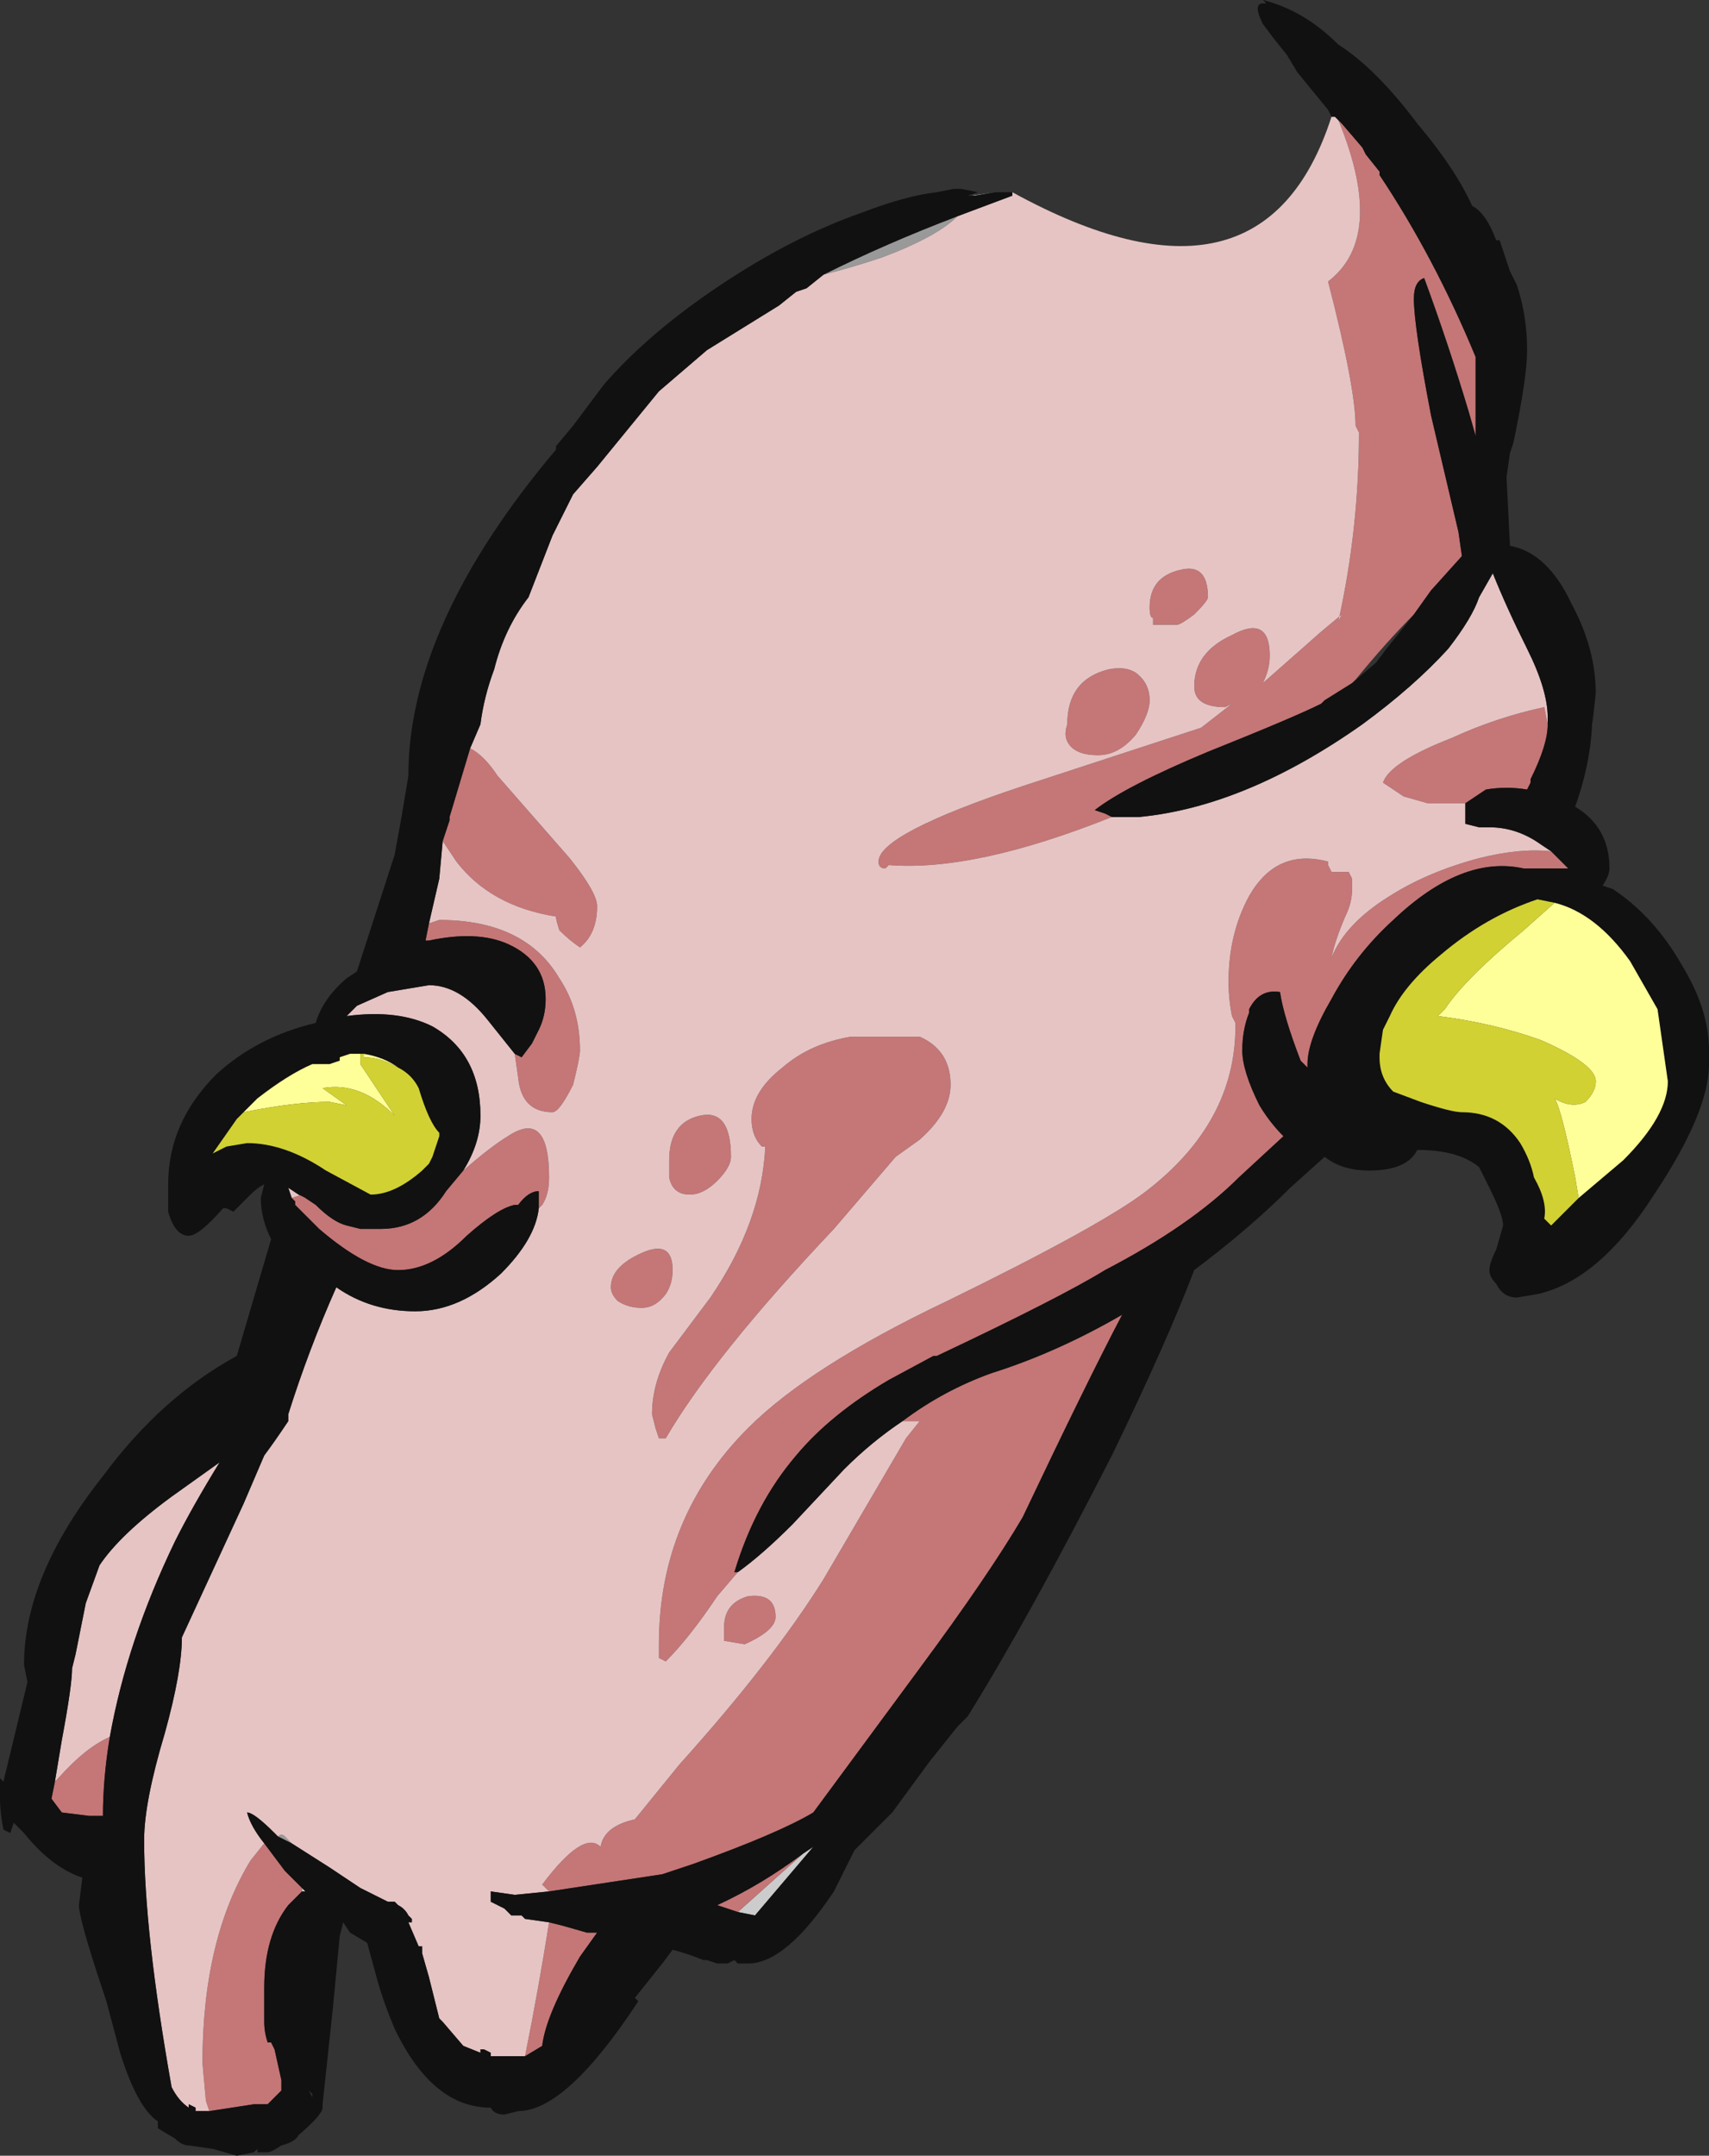 <?xml version="1.0" encoding="UTF-8" standalone="no"?>
<svg xmlns:ffdec="https://www.free-decompiler.com/flash" xmlns:xlink="http://www.w3.org/1999/xlink" ffdec:objectType="frame" height="219.8px" width="174.3px" xmlns="http://www.w3.org/2000/svg">
  <rect width="100%" height="100%" fill="#333333" stroke="none"/>
  <g transform="matrix(1.0, 0.0, 0.0, 1.0, 79.1, 109.2)">
    <use ffdec:characterId="257" height="31.4" transform="matrix(7.0, 0.0, 0.0, 7.0, -79.1, -109.2)" width="24.9" xlink:href="#shape0"/>
  </g>
  <defs>
    <g id="shape0" transform="matrix(1.0, 0.0, 0.0, 1.0, 11.3, 15.6)">
      <path d="M2.85 -12.75 L3.2 -12.8 2.9 -12.75 2.85 -12.75 M-6.9 11.9 L-6.85 11.95 -6.9 11.95 -6.9 11.9 M0.4 11.4 L0.55 11.3 -0.3 12.3 -0.55 12.25 0.4 11.4" fill="#cccccc" fill-rule="evenodd" stroke="none"/>
      <path d="M-7.05 11.25 L-7.25 11.15 Q-7.2 11.1 -7.15 11.15 L-7.05 11.25 M0.7 -11.6 Q1.6 -12.05 2.65 -12.45 2.35 -12.15 1.55 -11.85 1.1 -11.7 0.7 -11.6" fill="#999999" fill-rule="evenodd" stroke="none"/>
      <path d="M8.2 -13.85 L8.25 -13.8 8.55 -13.45 8.6 -13.35 8.8 -13.1 8.8 -13.05 Q9.6 -11.85 10.2 -10.4 L10.2 -9.25 10.1 -9.6 Q9.8 -10.6 9.45 -11.55 9.3 -11.5 9.3 -11.25 9.3 -10.85 9.55 -9.55 L9.95 -7.85 10.0 -7.5 9.55 -7.0 9.3 -6.65 Q8.9 -6.25 8.45 -5.7 L8.4 -5.65 8.0 -5.4 7.95 -5.35 Q7.55 -5.15 6.3 -4.65 5.1 -4.15 4.65 -3.8 L4.8 -3.75 4.9 -3.7 Q2.9 -2.9 1.65 -3.0 L1.6 -2.95 Q1.5 -2.95 1.5 -3.05 1.5 -3.45 3.6 -4.15 L6.2 -5.0 6.65 -5.35 6.55 -5.3 Q6.1 -5.3 6.1 -5.6 6.1 -6.1 6.65 -6.35 7.2 -6.65 7.2 -6.05 7.2 -5.85 7.1 -5.65 L7.95 -6.4 8.25 -6.65 8.2 -6.55 Q8.5 -7.9 8.5 -9.3 L8.45 -9.4 Q8.45 -9.95 8.05 -11.5 8.9 -12.15 8.2 -13.85 M11.25 -5.05 Q11.25 -4.75 11.0 -4.25 L11.0 -4.2 10.95 -4.1 Q10.65 -4.15 10.35 -4.1 L10.05 -3.9 9.5 -3.9 9.15 -4.0 8.85 -4.2 Q8.95 -4.5 9.85 -4.85 10.5 -5.15 11.2 -5.3 L11.25 -5.05 M11.3 -3.2 L11.55 -2.95 10.9 -2.95 Q10.0 -3.15 9.0 -2.2 8.45 -1.7 8.1 -1.05 7.75 -0.45 7.75 -0.1 L7.75 -0.05 7.65 -0.15 Q7.4 -0.8 7.35 -1.15 7.05 -1.2 6.9 -0.9 L6.9 -0.85 Q6.8 -0.6 6.8 -0.3 6.8 0.0 7.05 0.5 7.2 0.75 7.4 0.95 L6.75 1.55 Q6.05 2.25 4.8 2.9 4.15 3.3 2.35 4.15 L2.3 4.15 1.65 4.5 Q0.8 5.0 0.3 5.6 -0.3 6.3 -0.6 7.3 L-0.55 7.3 -0.85 7.65 Q-1.25 8.25 -1.6 8.6 L-1.7 8.55 -1.7 8.35 Q-1.7 6.5 -0.4 5.2 0.5 4.3 2.5 3.35 4.75 2.25 5.4 1.75 6.7 0.75 6.7 -0.65 L6.7 -0.7 6.65 -0.8 Q6.6 -1.05 6.6 -1.3 6.6 -2.0 6.9 -2.55 7.3 -3.25 8.05 -3.05 L8.05 -3.0 8.1 -2.9 8.35 -2.9 8.4 -2.8 8.4 -2.65 Q8.4 -2.45 8.3 -2.25 8.15 -1.9 8.1 -1.65 8.3 -2.15 8.95 -2.55 9.5 -2.9 10.25 -3.1 10.85 -3.25 11.3 -3.2 M1.85 5.1 Q2.45 4.65 3.15 4.4 4.1 4.1 5.05 3.55 4.55 4.5 3.6 6.5 3.1 7.35 2.1 8.7 L0.55 10.8 Q0.05 11.1 -1.2 11.55 L-1.65 11.7 -3.3 11.95 -3.4 11.85 Q-2.8 11.05 -2.55 11.3 -2.5 11.0 -2.05 10.9 L-1.4 10.1 Q-0.05 8.6 0.7 7.4 L1.9 5.35 2.1 5.1 1.85 5.1 M-3.3 12.4 L-3.1 12.45 -2.75 12.55 -2.6 12.55 -2.85 12.9 Q-3.35 13.75 -3.4 14.2 L-3.65 14.35 Q-3.45 13.35 -3.3 12.4 M-7.45 11.25 L-7.15 11.65 -6.9 11.9 -6.9 11.95 -7.1 12.15 Q-7.45 12.6 -7.45 13.35 L-7.45 13.85 Q-7.45 14.0 -7.4 14.15 L-7.35 14.15 -7.3 14.25 -7.2 14.7 -7.2 14.85 -7.4 15.05 -7.6 15.05 -8.25 15.15 -8.3 15.0 -8.35 14.45 Q-8.35 12.65 -7.65 11.5 L-7.45 11.25 M-3.45 2.0 L-3.45 1.75 Q-3.6 1.75 -3.75 1.95 L-3.8 1.95 Q-4.05 2.0 -4.5 2.4 -5.0 2.9 -5.5 2.9 -5.95 2.9 -6.65 2.3 L-7.0 1.95 -7.0 1.9 -7.05 1.85 -6.9 1.8 -6.85 1.85 -6.7 1.95 Q-6.45 2.2 -6.25 2.25 L-6.05 2.3 -5.75 2.3 Q-5.15 2.3 -4.8 1.75 L-4.55 1.45 Q-4.15 1.1 -3.9 0.95 -3.3 0.55 -3.3 1.55 -3.3 1.8 -3.4 1.95 L-3.45 2.0 M-3.8 -0.25 L-3.7 -0.2 -3.55 -0.4 -3.45 -0.6 Q-3.35 -0.8 -3.35 -1.05 -3.35 -1.6 -3.9 -1.85 -4.35 -2.05 -5.05 -1.9 L-5.1 -1.9 -5.05 -2.15 -4.9 -2.2 Q-3.65 -2.2 -3.15 -1.35 -2.85 -0.9 -2.85 -0.3 -2.85 -0.2 -2.95 0.2 -3.15 0.6 -3.25 0.6 -3.7 0.6 -3.75 0.1 L-3.8 -0.25 M-4.85 -3.35 L-4.75 -3.65 -4.75 -3.7 -4.45 -4.7 Q-4.25 -4.6 -4.05 -4.3 L-3.0 -3.1 Q-2.6 -2.6 -2.6 -2.4 -2.6 -2.0 -2.85 -1.8 -3.0 -1.9 -3.15 -2.05 -3.2 -2.2 -3.2 -2.25 -4.15 -2.4 -4.65 -3.05 L-4.85 -3.35 M5.45 -5.4 Q5.45 -5.2 5.25 -4.9 5.0 -4.6 4.7 -4.6 4.35 -4.6 4.25 -4.8 4.2 -4.9 4.25 -5.05 4.25 -5.7 4.85 -5.85 5.1 -5.9 5.25 -5.8 5.45 -5.65 5.45 -5.4 M5.45 -6.75 Q5.45 -7.2 5.9 -7.3 6.3 -7.4 6.3 -6.9 6.3 -6.85 6.1 -6.65 5.9 -6.5 5.85 -6.5 L5.5 -6.5 5.5 -6.6 Q5.45 -6.6 5.45 -6.75 M2.1 -0.5 Q2.55 -0.3 2.55 0.2 2.55 0.6 2.1 1.0 L1.75 1.25 0.85 2.3 Q-0.9 4.15 -1.6 5.35 L-1.7 5.35 -1.75 5.2 -1.8 5.0 Q-1.8 4.55 -1.55 4.1 L-0.95 3.3 Q-0.2 2.2 -0.15 1.1 L-0.2 1.1 Q-0.35 0.95 -0.35 0.7 -0.35 0.3 0.1 -0.05 0.5 -0.4 1.1 -0.5 L2.1 -0.5 M0.4 11.4 L-0.55 12.25 -0.85 12.15 Q-0.2 11.85 0.4 11.4 M-0.85 1.6 Q-1.05 1.8 -1.25 1.8 -1.5 1.8 -1.55 1.55 L-1.55 1.3 Q-1.55 0.75 -1.1 0.65 -0.65 0.55 -0.65 1.25 -0.65 1.4 -0.85 1.6 M-1.6 3.25 Q-1.75 3.45 -1.95 3.45 -2.15 3.45 -2.3 3.35 -2.4 3.25 -2.4 3.15 -2.4 2.85 -1.95 2.65 -1.5 2.45 -1.5 2.9 -1.5 3.1 -1.6 3.25 M-10.5 10.35 L-10.45 10.3 Q-10.05 9.85 -9.7 9.7 -9.8 10.3 -9.8 10.85 L-10.0 10.85 -10.4 10.8 -10.55 10.6 -10.5 10.35 M-0.45 8.35 L-0.75 8.3 -0.75 8.1 Q-0.75 7.75 -0.4 7.65 0.0 7.6 0.0 7.95 0.0 8.15 -0.45 8.35" fill="#c57676" fill-rule="evenodd" stroke="none"/>
      <path d="M3.45 -12.8 Q7.1 -10.8 8.1 -13.9 L8.15 -13.9 8.2 -13.85 Q8.9 -12.15 8.05 -11.5 8.45 -9.95 8.45 -9.4 L8.5 -9.3 Q8.5 -7.9 8.2 -6.55 L8.25 -6.65 7.95 -6.4 7.1 -5.65 Q7.2 -5.85 7.2 -6.05 7.2 -6.65 6.65 -6.35 6.1 -6.1 6.1 -5.6 6.1 -5.3 6.55 -5.3 L6.65 -5.35 6.2 -5.0 3.6 -4.15 Q1.5 -3.45 1.5 -3.05 1.5 -2.95 1.6 -2.95 L1.65 -3.0 Q2.9 -2.9 4.9 -3.7 L5.3 -3.7 Q6.85 -3.85 8.55 -5.05 9.3 -5.6 9.8 -6.15 10.15 -6.6 10.25 -6.9 L10.45 -7.25 Q10.65 -6.75 10.95 -6.15 11.25 -5.55 11.25 -5.15 L11.25 -5.05 11.2 -5.3 Q10.5 -5.15 9.85 -4.85 8.95 -4.5 8.85 -4.2 L9.15 -4.0 9.5 -3.9 10.05 -3.9 Q10.05 -3.85 10.05 -3.8 L10.05 -3.6 10.25 -3.55 10.4 -3.55 Q10.8 -3.55 11.15 -3.3 L11.3 -3.2 Q10.85 -3.25 10.25 -3.1 9.5 -2.9 8.95 -2.55 8.3 -2.15 8.1 -1.65 8.15 -1.9 8.3 -2.25 8.4 -2.45 8.4 -2.65 L8.4 -2.8 8.35 -2.9 8.1 -2.9 8.05 -3.0 8.05 -3.05 Q7.3 -3.25 6.9 -2.55 6.6 -2.0 6.6 -1.3 6.6 -1.05 6.65 -0.8 L6.7 -0.7 6.7 -0.65 Q6.7 0.75 5.4 1.75 4.75 2.25 2.5 3.35 0.5 4.3 -0.4 5.2 -1.7 6.5 -1.7 8.35 L-1.7 8.55 -1.6 8.6 Q-1.25 8.25 -0.85 7.65 L-0.55 7.3 Q-0.2 7.05 0.25 6.6 L1.0 5.8 Q1.4 5.4 1.85 5.1 L2.1 5.1 1.9 5.35 0.7 7.4 Q-0.05 8.6 -1.4 10.1 L-2.05 10.9 Q-2.5 11.0 -2.55 11.3 -2.8 11.05 -3.4 11.85 L-3.3 11.95 -3.8 12.0 -4.15 11.95 -4.15 12.1 -3.95 12.2 -3.85 12.3 -3.7 12.3 -3.65 12.35 -3.3 12.4 Q-3.45 13.35 -3.65 14.35 L-4.15 14.35 -4.15 14.3 -4.25 14.25 -4.3 14.25 -4.3 14.3 -4.55 14.2 -4.85 13.85 -4.9 13.8 -5.05 13.2 -5.15 12.85 -5.15 12.75 -5.2 12.75 -5.35 12.4 -5.3 12.4 -5.3 12.35 -5.35 12.3 Q-5.4 12.2 -5.5 12.15 L-5.55 12.1 -5.65 12.1 -6.05 11.9 -6.5 11.6 -7.05 11.25 -7.15 11.15 Q-7.2 11.1 -7.25 11.15 L-7.3 11.1 Q-7.6 10.8 -7.7 10.8 -7.65 11.0 -7.45 11.25 L-7.65 11.5 Q-8.35 12.65 -8.35 14.45 L-8.3 15.0 -8.25 15.15 -8.45 15.15 -8.45 15.1 -8.55 15.05 -8.55 15.1 Q-8.7 15.0 -8.8 14.8 -9.2 12.55 -9.2 11.2 -9.2 10.65 -8.9 9.65 -8.65 8.75 -8.65 8.25 L-7.75 6.3 -7.45 5.6 Q-7.3 5.4 -7.1 5.1 L-7.1 5.0 Q-6.8 4.05 -6.4 3.15 -5.9 3.5 -5.25 3.5 -4.6 3.5 -4.0 2.95 -3.5 2.45 -3.45 2.0 L-3.4 1.95 Q-3.3 1.8 -3.3 1.55 -3.3 0.55 -3.9 0.95 -4.15 1.1 -4.55 1.45 -4.3 1.05 -4.3 0.65 -4.3 -0.25 -5.0 -0.65 -5.5 -0.9 -6.25 -0.8 L-6.1 -0.95 -5.65 -1.15 -5.05 -1.25 Q-4.6 -1.25 -4.2 -0.75 L-3.8 -0.25 -3.75 0.1 Q-3.7 0.6 -3.25 0.6 -3.15 0.6 -2.95 0.2 -2.85 -0.2 -2.85 -0.3 -2.85 -0.9 -3.15 -1.35 -3.65 -2.2 -4.9 -2.2 L-5.05 -2.15 -4.9 -2.8 -4.85 -3.35 -4.65 -3.05 Q-4.15 -2.4 -3.2 -2.25 -3.2 -2.2 -3.15 -2.05 -3.0 -1.9 -2.85 -1.8 -2.6 -2.0 -2.6 -2.4 -2.6 -2.6 -3.0 -3.1 L-4.05 -4.3 Q-4.25 -4.6 -4.45 -4.7 L-4.3 -5.05 Q-4.25 -5.45 -4.1 -5.85 -3.95 -6.45 -3.6 -6.9 L-3.25 -7.8 -2.95 -8.4 -2.6 -8.8 -1.7 -9.9 -1.0 -10.5 0.05 -11.15 0.3 -11.35 0.45 -11.4 0.7 -11.6 Q1.1 -11.7 1.55 -11.85 2.35 -12.15 2.65 -12.45 L3.45 -12.75 3.45 -12.8 M-7.05 1.85 L-7.1 1.7 -6.95 1.8 -6.85 1.85 -6.9 1.8 -7.05 1.85 M2.1 -0.5 L1.1 -0.5 Q0.5 -0.4 0.1 -0.05 -0.35 0.3 -0.35 0.7 -0.35 0.95 -0.2 1.1 L-0.15 1.1 Q-0.2 2.2 -0.95 3.3 L-1.55 4.1 Q-1.8 4.55 -1.8 5.0 L-1.75 5.2 -1.7 5.35 -1.6 5.35 Q-0.9 4.15 0.85 2.3 L1.75 1.25 2.1 1.0 Q2.55 0.6 2.55 0.2 2.55 -0.3 2.1 -0.5 M5.45 -6.75 Q5.45 -6.6 5.5 -6.6 L5.5 -6.5 5.85 -6.5 Q5.9 -6.5 6.1 -6.65 6.3 -6.85 6.3 -6.9 6.3 -7.4 5.9 -7.3 5.45 -7.2 5.45 -6.75 M5.45 -5.4 Q5.45 -5.65 5.25 -5.8 5.1 -5.9 4.85 -5.85 4.25 -5.7 4.25 -5.05 4.2 -4.9 4.25 -4.8 4.35 -4.6 4.7 -4.6 5.0 -4.6 5.25 -4.9 5.45 -5.2 5.45 -5.4 M-1.6 3.25 Q-1.5 3.1 -1.5 2.9 -1.5 2.45 -1.95 2.65 -2.4 2.85 -2.4 3.15 -2.4 3.25 -2.3 3.35 -2.15 3.45 -1.95 3.45 -1.75 3.45 -1.6 3.25 M-0.85 1.6 Q-0.65 1.4 -0.65 1.25 -0.65 0.55 -1.1 0.65 -1.55 0.75 -1.55 1.3 L-1.55 1.55 Q-1.5 1.8 -1.25 1.8 -1.05 1.8 -0.85 1.6 M-10.5 10.35 L-10.4 9.75 Q-10.25 8.95 -10.25 8.7 L-10.2 8.5 -10.05 7.75 -9.85 7.2 Q-9.55 6.75 -8.8 6.2 L-8.1 5.7 Q-8.5 6.35 -8.75 6.85 -9.45 8.3 -9.7 9.7 -10.05 9.85 -10.45 10.3 L-10.5 10.35 M-0.45 8.35 Q0.0 8.15 0.0 7.95 0.0 7.6 -0.4 7.65 -0.75 7.75 -0.75 8.1 L-0.75 8.3 -0.45 8.35" fill="#e6c4c4" fill-rule="evenodd" stroke="none"/>
      <path d="M8.1 -13.9 L8.05 -14.0 7.6 -14.55 7.45 -14.8 7.25 -15.05 7.1 -15.25 Q6.95 -15.55 7.1 -15.55 L7.15 -15.55 7.1 -15.6 Q7.7 -15.45 8.2 -14.95 8.75 -14.6 9.35 -13.8 9.9 -13.15 10.15 -12.6 10.35 -12.5 10.5 -12.1 L10.55 -12.1 10.7 -11.65 10.8 -11.45 Q10.95 -11.0 10.95 -10.5 10.95 -10.1 10.75 -9.15 L10.7 -9.0 10.65 -8.65 10.7 -7.65 Q11.25 -7.55 11.6 -6.8 11.95 -6.15 11.95 -5.5 L11.9 -5.05 11.9 -5.2 Q11.9 -4.55 11.65 -3.85 12.15 -3.55 12.15 -2.95 12.15 -2.85 12.05 -2.7 L12.2 -2.65 Q12.8 -2.25 13.2 -1.55 13.6 -0.9 13.6 -0.3 L13.6 -0.1 Q13.6 0.6 12.8 1.8 12.0 3.05 11.1 3.25 L10.8 3.3 Q10.6 3.3 10.5 3.1 10.4 3.0 10.4 2.9 10.4 2.8 10.5 2.6 L10.6 2.25 Q10.6 2.1 10.4 1.7 L10.25 1.4 Q9.95 1.15 9.35 1.15 9.2 1.45 8.65 1.45 8.25 1.45 8.0 1.25 L7.5 1.7 Q6.9 2.3 6.1 2.9 5.7 3.95 4.9 5.6 3.7 7.95 2.8 9.4 L2.65 9.55 2.25 10.05 1.7 10.8 1.15 11.35 0.85 11.95 Q0.15 13.0 -0.4 13.0 L-0.55 13.0 -0.6 12.95 -0.7 13.0 -0.85 13.0 -1.0 12.95 -1.05 12.95 Q-1.3 12.85 -1.5 12.8 L-1.65 13.0 -2.05 13.5 -2.0 13.55 Q-3.05 15.15 -3.75 15.15 L-3.95 15.2 Q-4.1 15.2 -4.15 15.1 -5.0 15.1 -5.55 13.95 -5.7 13.6 -5.8 13.25 L-5.95 12.7 -6.2 12.55 -6.3 12.4 -6.35 12.6 -6.45 13.65 -6.6 15.05 -6.6 15.1 Q-6.6 15.2 -6.95 15.5 -7.0 15.6 -7.2 15.65 -7.35 15.75 -7.4 15.75 L-7.55 15.75 -7.55 15.7 -7.6 15.75 -7.85 15.8 -8.2 15.7 -8.55 15.65 Q-8.65 15.65 -8.75 15.55 L-9.0 15.4 -9.0 15.3 Q-9.3 15.1 -9.55 14.3 L-9.75 13.55 -9.8 13.4 Q-10.15 12.35 -10.15 12.15 L-10.1 11.75 Q-10.55 11.6 -10.95 11.1 L-11.1 10.95 -11.15 11.1 -11.25 11.05 Q-11.3 10.8 -11.3 10.6 L-11.3 10.3 -11.25 10.35 -10.9 8.9 -10.95 8.65 Q-10.95 7.35 -9.8 5.9 -8.95 4.75 -7.85 4.15 L-7.35 2.45 Q-7.5 2.15 -7.5 1.85 L-7.45 1.65 Q-7.55 1.7 -7.65 1.8 L-7.9 2.05 -8.0 2.0 -8.05 2.0 Q-8.4 2.4 -8.55 2.4 -8.75 2.4 -8.85 2.05 L-8.85 1.65 Q-8.85 0.75 -8.15 0.05 -7.55 -0.5 -6.7 -0.7 -6.6 -1.05 -6.25 -1.35 L-6.1 -1.45 -5.55 -3.15 -5.45 -3.7 -5.35 -4.3 Q-5.35 -6.5 -3.2 -9.05 L-3.2 -9.1 -2.95 -9.4 -2.5 -10.0 Q-1.85 -10.75 -0.8 -11.45 0.25 -12.15 1.25 -12.5 1.9 -12.75 2.35 -12.8 L2.6 -12.85 2.7 -12.85 2.95 -12.8 2.8 -12.75 2.85 -12.75 2.9 -12.75 3.2 -12.8 3.45 -12.8 3.45 -12.75 2.65 -12.45 Q1.6 -12.05 0.7 -11.6 L0.45 -11.4 0.3 -11.35 0.05 -11.15 -1.0 -10.5 -1.7 -9.9 -2.6 -8.8 -2.95 -8.4 -3.25 -7.8 -3.6 -6.9 Q-3.95 -6.45 -4.1 -5.85 -4.25 -5.45 -4.3 -5.05 L-4.45 -4.7 -4.75 -3.7 -4.75 -3.65 -4.85 -3.35 -4.9 -2.8 -5.05 -2.15 -5.1 -1.9 -5.05 -1.9 Q-4.35 -2.05 -3.9 -1.85 -3.35 -1.6 -3.35 -1.05 -3.35 -0.8 -3.45 -0.6 L-3.55 -0.4 -3.7 -0.2 -3.8 -0.25 -4.2 -0.75 Q-4.6 -1.25 -5.05 -1.25 L-5.65 -1.15 -6.1 -0.95 -6.25 -0.8 Q-5.5 -0.9 -5.0 -0.65 -4.3 -0.25 -4.3 0.65 -4.3 1.05 -4.55 1.45 L-4.8 1.75 Q-5.15 2.3 -5.75 2.3 L-6.05 2.3 -6.25 2.25 Q-6.45 2.2 -6.7 1.95 L-6.85 1.85 -6.95 1.8 -7.1 1.7 -7.05 1.85 -7.0 1.9 -7.0 1.95 -6.65 2.3 Q-5.95 2.9 -5.5 2.9 -5.0 2.9 -4.5 2.4 -4.05 2.0 -3.8 1.95 L-3.75 1.95 Q-3.6 1.75 -3.45 1.75 L-3.45 2.0 Q-3.5 2.45 -4.0 2.95 -4.6 3.5 -5.25 3.5 -5.9 3.5 -6.4 3.15 -6.8 4.05 -7.1 5.0 L-7.1 5.1 Q-7.3 5.4 -7.45 5.6 L-7.75 6.3 -8.65 8.25 Q-8.65 8.75 -8.9 9.65 -9.2 10.65 -9.2 11.2 -9.2 12.55 -8.8 14.8 -8.7 15.0 -8.55 15.1 L-8.55 15.05 -8.45 15.1 -8.45 15.15 -8.25 15.15 -7.6 15.05 -7.4 15.05 -7.2 14.85 -7.2 14.7 -7.3 14.25 -7.35 14.15 -7.4 14.15 Q-7.45 14.0 -7.45 13.85 L-7.45 13.35 Q-7.45 12.6 -7.1 12.15 L-6.9 11.95 -6.85 11.95 -6.9 11.9 -7.15 11.65 -7.45 11.25 Q-7.65 11.0 -7.7 10.8 -7.6 10.8 -7.3 11.1 L-7.25 11.15 -7.05 11.25 -6.5 11.6 -6.05 11.9 -5.65 12.1 -5.55 12.1 -5.5 12.15 Q-5.4 12.2 -5.35 12.3 L-5.3 12.35 -5.3 12.4 -5.35 12.4 -5.2 12.75 -5.15 12.75 -5.15 12.85 -5.05 13.2 -4.9 13.8 -4.85 13.85 -4.55 14.2 -4.3 14.3 -4.3 14.25 -4.25 14.25 -4.15 14.3 -4.15 14.35 -3.65 14.35 -3.4 14.2 Q-3.35 13.75 -2.85 12.9 L-2.6 12.55 -2.75 12.55 -3.1 12.45 -3.3 12.4 -3.65 12.35 -3.7 12.3 -3.85 12.3 -3.95 12.2 -4.15 12.1 -4.15 11.95 -3.8 12.0 -3.3 11.95 -1.65 11.7 -1.2 11.55 Q0.05 11.1 0.55 10.8 L2.1 8.7 Q3.1 7.35 3.6 6.5 4.55 4.5 5.05 3.55 4.1 4.1 3.15 4.4 2.45 4.65 1.85 5.1 1.4 5.4 1.0 5.8 L0.25 6.6 Q-0.2 7.05 -0.55 7.3 L-0.6 7.3 Q-0.3 6.3 0.3 5.6 0.8 5.0 1.65 4.5 L2.3 4.15 2.35 4.15 Q4.15 3.3 4.8 2.9 6.05 2.25 6.75 1.55 L7.4 0.95 Q7.2 0.75 7.05 0.5 6.8 0.0 6.8 -0.3 6.8 -0.6 6.9 -0.85 L6.9 -0.9 Q7.05 -1.2 7.35 -1.15 7.4 -0.8 7.65 -0.15 L7.75 -0.05 7.75 -0.1 Q7.75 -0.45 8.1 -1.05 8.45 -1.7 9.0 -2.2 10.0 -3.15 10.9 -2.95 L11.55 -2.95 11.3 -3.2 11.15 -3.3 Q10.8 -3.55 10.4 -3.55 L10.25 -3.55 10.05 -3.6 10.05 -3.8 Q10.05 -3.85 10.05 -3.9 L10.35 -4.1 Q10.65 -4.15 10.95 -4.1 L11.0 -4.2 11.0 -4.25 Q11.25 -4.75 11.25 -5.05 L11.25 -5.15 Q11.25 -5.55 10.95 -6.15 10.65 -6.75 10.45 -7.25 L10.25 -6.9 Q10.15 -6.6 9.8 -6.15 9.3 -5.6 8.55 -5.05 6.85 -3.85 5.3 -3.7 L4.9 -3.7 4.8 -3.75 4.65 -3.8 Q5.1 -4.15 6.3 -4.65 7.55 -5.15 7.95 -5.35 L8.0 -5.4 8.4 -5.65 8.75 -5.95 8.9 -6.15 9.3 -6.65 9.55 -7.0 10.0 -7.5 9.95 -7.85 9.55 -9.55 Q9.3 -10.85 9.3 -11.25 9.3 -11.5 9.45 -11.55 9.8 -10.6 10.1 -9.6 L10.2 -9.25 10.2 -10.4 Q9.6 -11.85 8.8 -13.05 L8.8 -13.1 8.6 -13.35 8.55 -13.45 8.25 -13.8 8.2 -13.85 8.15 -13.9 8.1 -13.9 M11.35 -2.45 L11.1 -2.5 Q10.35 -2.25 9.7 -1.7 9.15 -1.25 8.95 -0.8 L8.85 -0.6 8.8 -0.25 8.8 -0.2 Q8.8 0.1 9.0 0.3 L9.4 0.45 Q9.85 0.6 10.0 0.6 10.55 0.6 10.85 1.05 11.0 1.3 11.05 1.55 11.25 1.9 11.2 2.15 L11.3 2.25 11.7 1.85 12.35 1.3 Q13.0 0.65 13.0 0.15 L12.85 -0.9 12.45 -1.6 Q11.95 -2.3 11.35 -2.45 M-0.55 12.25 L-0.3 12.3 0.55 11.3 0.4 11.4 Q-0.2 11.85 -0.85 12.15 L-0.55 12.25 M-6.05 -0.25 L-6.2 -0.25 -6.35 -0.2 -6.35 -0.15 -6.5 -0.1 -6.75 -0.1 Q-7.1 0.05 -7.55 0.4 L-7.75 0.6 -7.85 0.7 -8.2 1.2 -8.0 1.1 -7.7 1.05 Q-7.15 1.05 -6.55 1.45 L-5.9 1.8 Q-5.55 1.8 -5.15 1.45 L-5.05 1.35 -5.0 1.25 -4.9 0.95 -4.9 0.9 Q-5.05 0.75 -5.2 0.25 -5.3 0.05 -5.5 -0.05 -5.7 -0.2 -6.0 -0.25 L-6.05 -0.25 M-9.7 9.7 Q-9.45 8.3 -8.75 6.85 -8.5 6.35 -8.1 5.7 L-8.8 6.2 Q-9.55 6.75 -9.85 7.2 L-10.05 7.75 -10.2 8.5 -10.25 8.7 Q-10.25 8.95 -10.4 9.75 L-10.5 10.35 -10.55 10.6 -10.4 10.8 -10.0 10.85 -9.8 10.85 Q-9.8 10.3 -9.7 9.7 M-10.95 10.45 L-10.95 10.45 M-6.8 14.85 L-6.75 14.95 -6.75 14.9 -6.8 14.85" fill="#111111" fill-rule="evenodd" stroke="none"/>
      <path d="M11.7 1.85 L11.65 1.55 Q11.45 0.55 11.35 0.4 11.6 0.55 11.8 0.45 11.95 0.3 11.95 0.15 11.95 -0.1 11.15 -0.45 10.45 -0.7 9.65 -0.8 L9.75 -0.9 Q10.05 -1.35 10.9 -2.05 L11.35 -2.45 Q11.95 -2.3 12.45 -1.6 L12.85 -0.9 13.0 0.15 Q13.0 0.65 12.35 1.3 L11.7 1.85 M-7.75 0.6 L-7.55 0.4 Q-7.1 0.05 -6.75 -0.1 L-6.5 -0.1 -6.35 -0.15 -6.35 -0.2 -6.2 -0.25 -6.05 -0.25 -6.05 -0.1 -5.55 0.65 Q-6.05 0.15 -6.6 0.25 L-6.25 0.5 -6.5 0.45 Q-7.0 0.45 -7.75 0.6 M-6.0 -0.25 Q-5.7 -0.2 -5.5 -0.05 -5.75 -0.2 -6.0 -0.2 L-6.0 -0.25" fill="#ffff99" fill-rule="evenodd" stroke="none"/>
      <path d="M11.35 -2.45 L10.9 -2.05 Q10.05 -1.35 9.75 -0.9 L9.65 -0.8 Q10.45 -0.7 11.15 -0.45 11.95 -0.1 11.95 0.15 11.95 0.3 11.8 0.45 11.6 0.55 11.35 0.4 11.45 0.55 11.65 1.55 L11.7 1.85 11.3 2.25 11.2 2.15 Q11.25 1.9 11.05 1.55 11.0 1.3 10.85 1.05 10.55 0.6 10.0 0.6 9.85 0.6 9.4 0.45 L9.0 0.3 Q8.8 0.1 8.8 -0.2 L8.8 -0.25 8.85 -0.6 8.95 -0.8 Q9.15 -1.25 9.7 -1.7 10.35 -2.25 11.1 -2.5 L11.35 -2.45 M-7.75 0.6 Q-7.0 0.45 -6.5 0.45 L-6.25 0.5 -6.6 0.25 Q-6.05 0.15 -5.55 0.65 L-6.05 -0.1 -6.05 -0.25 -6.0 -0.25 -6.0 -0.2 Q-5.75 -0.2 -5.5 -0.05 -5.3 0.05 -5.2 0.25 -5.05 0.75 -4.9 0.9 L-4.9 0.95 -5.0 1.25 -5.05 1.35 -5.15 1.45 Q-5.55 1.8 -5.9 1.8 L-6.55 1.45 Q-7.15 1.05 -7.7 1.05 L-8.0 1.1 -8.2 1.2 -7.85 0.7 -7.75 0.6" fill="#d1d134" fill-rule="evenodd" stroke="none"/>
    </g>
  </defs>
</svg>
